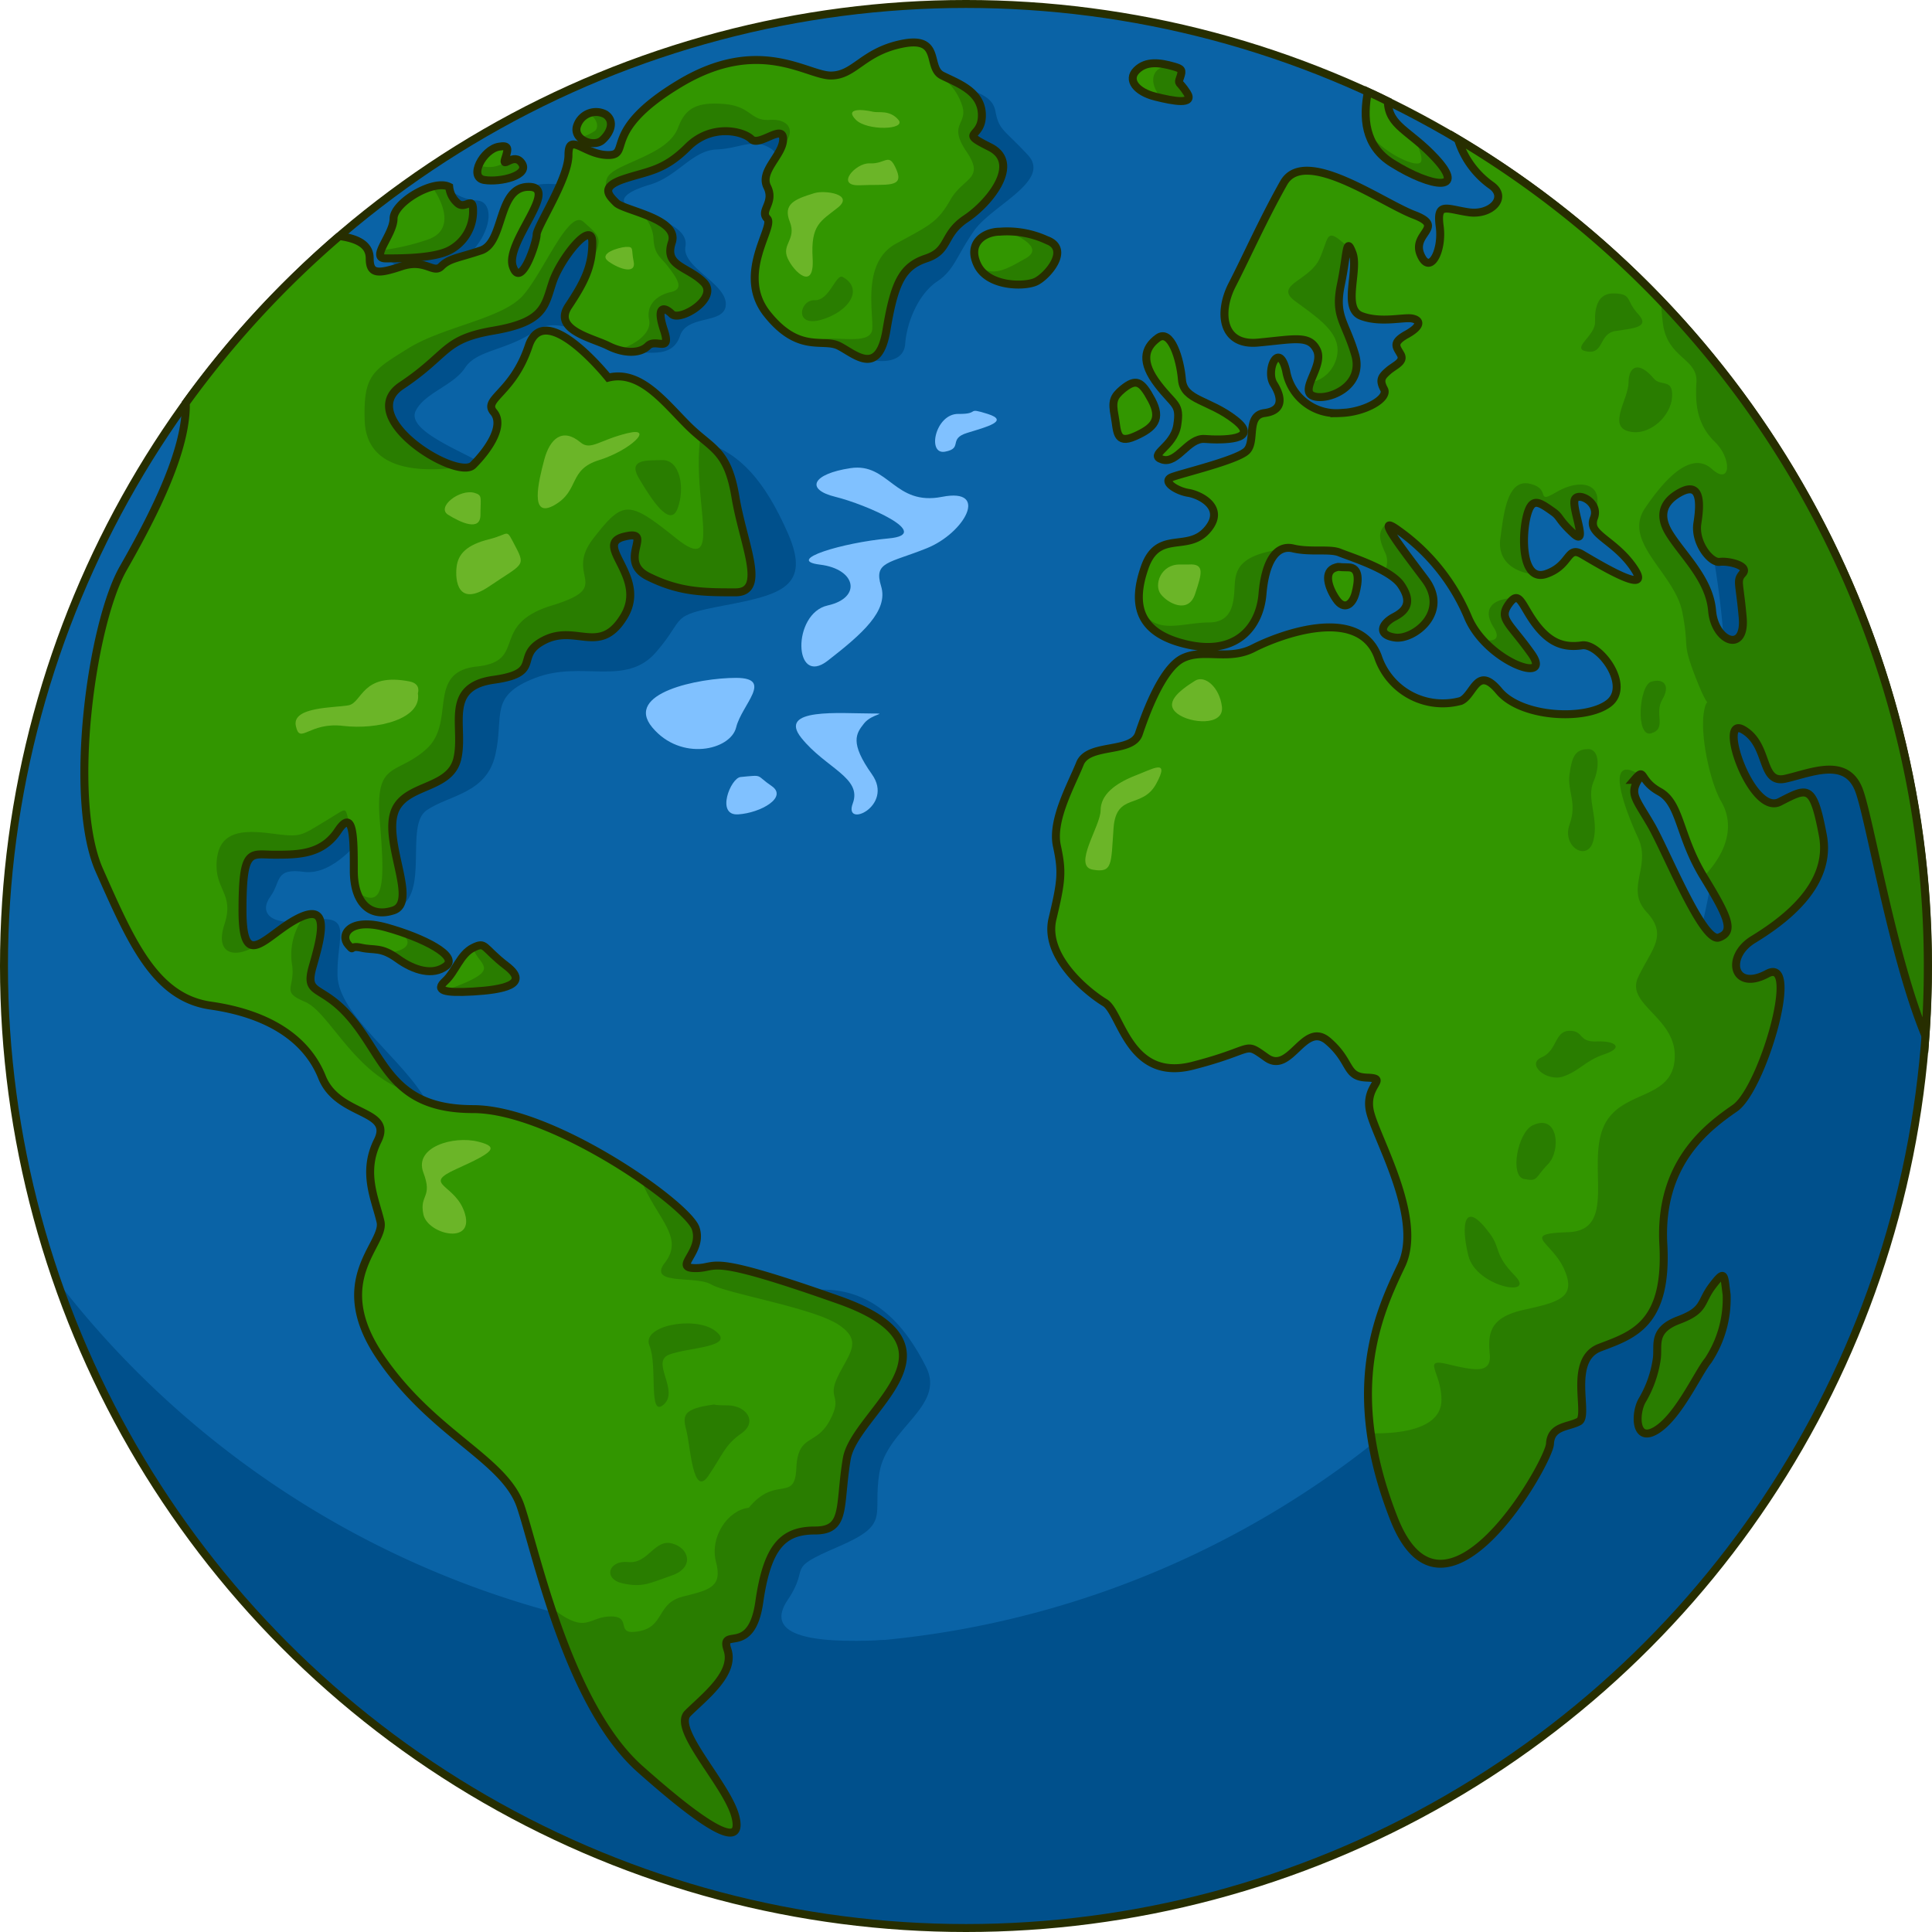<svg xmlns="http://www.w3.org/2000/svg" viewBox="0 0 243 243"><defs><style>.cls-1{fill:#00508c;}.cls-2{fill:#0a63a6;}.cls-3{fill:none;stroke:#272e00;stroke-miterlimit:10;}.cls-4{fill:#80c1ff;}.cls-5{fill:#329600;}.cls-6{fill:#297d00;}.cls-7{fill:#6bb528;}</style></defs><g id="Layer_2" data-name="Layer 2"><g id="Earth_base" data-name="Earth base"><circle class="cls-1" cx="121.5" cy="121.5" r="121"/><path class="cls-2" d="M217.17,89.66A116.63,116.63,0,0,0,201,30.32,121,121,0,0,0,7.1,161,117.15,117.15,0,0,0,217.17,89.66Z"/><circle class="cls-3" cx="121.5" cy="121.5" r="121"/><path class="cls-4" d="M92.59,85.26c-4.71,0-14.14,1.92-10.55,6.23s9.84,2.88,10.55,0S97.36,85.28,92.59,85.26Z"/><path class="cls-4" d="M104.11,76.15c-4.52,1-4.32,10.31,0,6.95s7.67-6.28,6.71-9.38,1-2.85,5.76-4.77,7.91-7.64,1.91-6.46-6.71-4.33-11.51-3.61-5.75,2.67-1.91,3.61,12.46,4.71,6.7,5.23-13.18,2.74-8.62,3.3S108.42,75.19,104.11,76.15Z"/><path class="cls-4" d="M109.67,89.74c-4,0-11.93-.74-8.88,3.07s7.68,5,6.47,8.24,5.23.32,2.41-3.66-2-5.12-1-6.39S111.88,89.75,109.67,89.74Z"/><path class="cls-1" d="M111.29,206.27c-10,.53-15.11-.77-12.19-5.08s-.56-3.7,6.26-6.62,4.32-3.85,5.26-9.39,8.34-8.31,5.87-13.23-6.61-10.31-14.15-9.7-21.1,37.24-21.1,37.24L97.1,217.81Z"/><path class="cls-1" d="M53.66,138.55c-2.9-5.29-11.09-10.87-11.21-15.84s2.11-7.82-3.35-6.95-6.46-1.12-5.09-3,.49-3.6,4.22-3.1,7.2-4.25,7.2-4.25.33,10.59,4.51,8.84.9-10.4,3.72-12.34,7.53-2.06,8.65-7-.87-7.37,5-9.64S78.7,86.46,82.54,82,84,77.5,91.11,76.15s10.93-2.35,8-9.05S93,57,88.75,55.68,35.64,81.74,35.64,81.74L24.32,117.92l23,18.69Z"/><path class="cls-1" d="M60,57.94c-3-1.64-8.84-4-7.71-6.27s4.75-3.17,6.22-5.43,5.31-2.15,8.82-4.64,9.26,2.57,11.86,2.64,5.43.76,6.34-2,5.76-1.36,5.76-4-5.54-4.63-5.08-7.23-4.15-3.68-6.45-4.64-1.47-2.12,2-3.15,5.31-4.3,8.36-4.42,4.75-1.58,7,0,7.18,23.82,9.58,25.36,6.93,2.09,7.15-.89,1.81-6.39,4-7.85,2.39-3.11,4.64-6.36,9.83-6.3,6.78-9.58-3.62-3.08-4.07-5.5-3.54-2.55-6.06-3.73-34.64,5.16-34.64,5.16S73.91,23.65,71.2,23.3s-5-.28-6,1.43a72.46,72.46,0,0,0-3,6.92S55.94,35.05,59,32s3.09-6.67,1-6.78a5.88,5.88,0,0,1-3.41-1.36L47.81,32l3,2.06-6,22.24L59.5,61.5Z"/><path class="cls-4" d="M93.15,97.73c-1.26.12-3.15,4.88-.31,4.7s6.29-2.16,4.21-3.57S96.12,97.45,93.15,97.73Z"/><path class="cls-4" d="M120.55,52.06c-2.91-.05-4,5.17-1.69,4.75s.35-1.61,2.78-2.36,5.4-1.5,2.58-2.39S123.37,52.1,120.55,52.06Z"/></g><g id="land_mass" data-name="land mass"><path class="cls-5" d="M56.5,23.5c-2-1-7,2-7,4s-3,5-1,5,6,0,8-1a5.5,5.5,0,0,0,3-5c0-2-1,0-2-1A3.1,3.1,0,0,1,56.5,23.5Z"/><path class="cls-5" d="M62.75,18.45c-2,.34-3.87,3.87-1.83,4.19s5.71-.59,4.72-2.09-2.56.78-2.1-.6S63.94,18.25,62.75,18.45Z"/><path class="cls-5" d="M76.14,14.38A2.51,2.51,0,0,0,72.53,16c-.33,1.64,2.17,2.56,3.21,1.64S77.39,15.23,76.14,14.38Z"/><path class="cls-5" d="M125.74,29.14c-1.78,0-4.14,1.31-2.82,4.13s5.9,2.82,7.34,2.17,4.47-4.14,1.38-5.25A11.93,11.93,0,0,0,125.74,29.14Z"/><path class="cls-5" d="M147.62,8.36c-1.72-.49-3.45-.74-4.67.48s0,2.72,2.34,3.31,5,1.07,4-.48-1.18-1-.85-1.95S148.62,8.65,147.62,8.36Z"/><path class="cls-5" d="M43.8,118.83c-1.07-1.2.11-3.48,4.79-2.18s9.14,3.6,7.51,4.85-4,.59-6.1-.93-2.93-1-4.57-1.37S44.67,119.81,43.8,118.83Z"/><path class="cls-5" d="M59.5,119.21c-1.64.81-2.21,3-3.51,4.19s-.16,1.52,3.51,1.31,7.26-.87,4.21-3.21S61.16,118.39,59.5,119.21Z"/><path class="cls-5" d="M141.2,48.94c-1.19,1-1.35,1.57-1,3.4s.1,3.62,2.54,2.54,3.4-2.16,2.1-4.59S142.88,47.59,141.2,48.94Z"/><path class="cls-5" d="M145.63,42.51c-1.77,1.3-2.1,3.08,0,5.83s2.87,2.38,2.44,5.14-3.76,3.73-1.88,4.32,3.23-2.75,5.33-2.59,7.14.21,3.84-2.38-6.48-2.43-6.7-5.08S147.25,41.32,145.63,42.51Z"/><path class="cls-5" d="M168.06,71.36c-1.68.44-1,2.54,0,4s2.05.7,2.43-.76.59-3.24-.92-3.24S168.58,71.22,168.06,71.36Z"/><path class="cls-6" d="M206.56,176.11c-.94,1.57-1,5.49,1.79,3.76s5.22-7.22,6.49-8.75a14.08,14.08,0,0,0,2.33-8.28c-.34-2.5-.17-3.23-1.77-1.14s-.86,3.06-4.25,4.33-2.53,3.13-2.76,4.85A14.19,14.19,0,0,1,206.56,176.11Z"/><path class="cls-5" d="M183.38,17.51a11.1,11.1,0,0,0,4.17,5.79c2.19,1.52,0,3.81-2.82,3.4s-4.07-1.36-3.65,1.77-1.26,6.26-2.41,3.55,3.24-3.45-.83-5-13.78-8.63-16.39-4-4.7,9.36-6.47,12.79-1.36,7.7,3.23,7.28,6.48-1,7.42.94-2.2,5-.53,5.75,6.58-1.05,5.33-5.22-2.61-4.77-1.78-8.75.63-6.18,1.46-4-1.33,7,1.11,7.93,5.37.11,6.41.32,1.21.94-.7,2-1.28,1.57-.76,2.51-.73,1.35-1.57,2.08-1.14,1.15-.52,2.3-2.4,2.92-5.53,3a6.41,6.41,0,0,1-6.79-5.33c-.92-3.82-2.61,0-1.56,1.67s1.25,3.35-1.15,3.66-1,3.65-2.3,4.8-7.83,2.71-9.29,3.24.54,1.77,2,2,4.84,1.88,2.34,4.7-6.16-.11-7.83,4.69-.72,8.35,5.49,9.71,9-2.4,9.33-6.37,1.67-6.26,3.86-5.74,4.6,0,5.85.52,6.37,2.09,7.72,4.08.84,3.13-.83,4-2.19,2.3.1,2.61,6.89-3.13,3.76-7.31-6.47-8.45-3.34-6.15a25.44,25.44,0,0,1,8.77,11c2.4,5.53,10.75,8.45,7.93,4.48s-4.17-4.38-2.82-6.26,1.57.21,3.4,2.61,3.6,2.92,5.79,2.61,6.26,5.12,3.34,7.31-11,1.77-13.78-1.57-3.13.52-4.8,1.25a8.6,8.6,0,0,1-10.45-5.63c-2.49-6.47-12.52-2.61-15.65-1s-6.26,0-8.87,1.26-4.69,7-5.53,9.5-6.37,1.14-7.41,3.75-3.6,7.1-2.9,10.34.6,4.38-.55,9.18,4.49,9.29,6.58,10.55,3,10,11.06,7.93,6.27-3.13,9.29-1,4.7-4.7,7.73-2.09,2.09,4.49,4.9,4.59-.21.84.32,4,6.89,13.57,4,19.62-7.3,15.66-.94,31.84,19.52-7.1,19.63-9.39,2.3-2.09,3.65-2.82-1.46-7.73,2.61-9.29,8.56-2.82,8-13,5.53-14.72,9-17.12,8.35-19.21,4.07-16.91-5.33-2.11-1.78-4.29,10-6.67,8.77-13.14-1.88-6-5.43-4.18-7.93-11-4.59-9.08,2.09,6.89,5.32,6.16,7.73-2.82,9.29,1.56c1.36,3.79,4.19,20.83,8.31,30.78.19-2.82.3-5.66.3-8.52A120.94,120.94,0,0,0,183.38,17.51Zm15.51,52.16c-1.8-1-1.38,1.48-4.42,2.52s-3.09-4.51-2.47-7.13,1.5-2,3.38-.66c.91.65.61.95,2.52,2.71s-.15-3,.14-4.19,3.28.24,2.42,2.28,2.66,2.67,5.09,6.33S200.7,70.72,198.89,69.67Zm17.3,48.25c-2,.7-6.63-10.89-8.52-14.15s-2.73-3.89-1.63-5.68h-.49c1.45-1.68.49,0,3.17,1.48s2.42,5.57,5.57,10.72S218.18,117.22,216.19,117.92Zm3-45.82c-.82,1-.4,1,0,5.56s-3.52,3.09-3.85-.86-3.66-6.94-5.37-9.69-.25-4.31,1.38-5.19c2.66-1.42,2.52,1.48,2.14,3.9s1.66,5,2.8,4.85S220,71.15,219.21,72.1Z"/><path class="cls-5" d="M172.05,11.54c-.62,3.18-.47,6.81,3.08,9,5,3.12,9.39,3.64,5.42-.64-3.27-3.54-5.9-4-6-7.16C173.75,12.34,172.91,11.93,172.05,11.54Z"/><path class="cls-5" d="M124.5,18.5c-4-2-1-1-1-4s-3-4-5-5,0-5-5-4-6,4-9,4-9-5-19,1-6,9-9,9-5-3-5,0-4,9-4,10-2,7-3,4,6-10,2-10-3,7-6,8-4,1-5,2-2-1-5,0-4,1-4-1c0-1.5-1.13-2.44-3.81-2.81a121.6,121.6,0,0,0-19.32,21c.13,5.8-3.87,13.79-7.87,20.79s-7,29-3,38,7,16,14,17,12,4,14,9,9,4,7,8-.29,7.36.36,10.18-6.65,7.3,0,17.06S63.5,183.5,65.5,189.5s6,25,15,33,13,10,12,6-8-11-6-13,6-5,5-8,3,1,4-6,3-9,7-9,3-3,4-9,16-14-1-20-15-4-18-4,1-2,0-5-18-15-28-15-11-6-15-11-6.3-3-5.15-7,2.15-8-1.85-6-7,7-7-1,1-7,4-7,6,0,8-3,2,1,2,5,2,6,5,5-1-8,0-12,7-3,8-7-1.82-9.11,4.59-10,2.41-3,6.41-5,7,2,10-3-4-9,0-10-1,3,3,5,7,2,11,2,1-6,0-12-3-6-6-9-6-7-10-6c0,0-8-10-10-4s-5.82,6.66-4.41,8.33S61.5,56.5,59.5,58.5s-15-6-9-10,5.18-5.83,11.59-6.92S68.5,38.5,69.5,35.5s5-8,5-5-1,5-3,8,3,4,5,5,4,1,5,0,3,1,2-2,0-3,1-2,6-2,4-4-5-2-4-5-6-4-7-5-2-2,1-3,5-1,8-4,7-2,8-1,4-2,4,0-3,4-2,6-1,3,0,4-4,7,0,12,7,3,9,4,5,4,6-2,2-8,5-9,2-3,5-5S128.5,20.5,124.5,18.5Z"/><path class="cls-6" d="M44.5,128.5c-4-5-6.3-3-5.15-7,1-3.67,2-7.33-1-6.36a8,8,0,0,0-1.59,6.36c.32,2.89-1.46,3.21,1.61,4.51s6.22,9.14,13,11.29h0C48.32,135.11,47,131.61,44.5,128.5Z"/><path class="cls-6" d="M102.5,192.5c4,0,3-3,4-9s16-14-1-20-15-4-18-4,1-2,0-5c-.38-1.15-3.1-3.61-6.87-6.21a11.09,11.09,0,0,0,.61,1.46c1.91,3.88,4.66,6.14,2.4,9.05s3.87,1.61,5.81,2.75,12.6,2.9,15.91,5,1.38,3.72,0,6.63.73,2.26-1,5.49-4,1.61-4.2,6-2.58.8-6,5-2.91,3.88-2.26,7.92,1,4.85-1.46,7.11.49,3.07-3.07,5.81-5.33,5.82-2.74,9.21c2.24,3,5.33,8,5.26,10.09,2.27,1.25,3.16.83,2.63-1.29-1-4-8-11-6-13s6-5,5-8,3,1,4-6S98.5,192.5,102.5,192.5Z"/><path class="cls-6" d="M44.19,104.15a8.11,8.11,0,0,1,.21,1.28,2.94,2.94,0,0,0-.19-1.23S44.19,104.17,44.19,104.15Z"/><path class="cls-6" d="M44.89,112.2h0a3.34,3.34,0,0,0,4.61,2.3c3-1-1-8,0-12s7-3,8-7-1.82-9.11,4.59-10,2.41-3,6.41-5,7,2,10-3-4-9,0-10-1,3,3,5,7,2,11,2,1-6,0-12c-.75-4.5-2.06-5.62-3.93-7.17l-.51-.12c-1,8,3,17.31-3,12.51s-6.65-4.86-10.43,0,2.76,6-5.2,8.43-3,7-9.44,7.68-2.58,7-6.37,10.39-6.47,1.37-5.85,9S48.45,114.59,44.89,112.2Z"/><path class="cls-6" d="M28.23,116.26c-1.3,3.93,1.51,4.44,4.48,2.39-1.37.67-2.21.07-2.21-4.15,0-8,1-7,4-7s6,0,8-3c.79-1.19,1.27-1.27,1.56-.7-.86-2.36,0-2.41-3.07-.57-3.23,1.94-3.07,2.1-6.79,1.61s-6.62-.32-6.94,3.4S29.52,112.33,28.23,116.26Z"/><path class="cls-6" d="M48.79,119.83h0a7.22,7.22,0,0,1,1.22.74c2.06,1.52,4.47,2.18,6.1.93,1.47-1.13-2-3.1-6.16-4.44C52.62,118.66,50.7,119.7,48.79,119.83Z"/><path class="cls-6" d="M55.94,124.6a12.24,12.24,0,0,0,3.56.11c3.67-.22,7.26-.87,4.21-3.21-1.67-1.29-2.28-2.1-2.76-2.43l-1.45.14C60.19,121.62,63.66,121.85,55.94,124.6Z"/><path class="cls-6" d="M45.87,52.88c.17,5.33,5,6.82,12,5.88-4-.68-12.42-6.89-7.36-10.26,6-4,5.18-5.83,11.59-6.92S68.5,38.5,69.5,35.5s5-8,5-5A10.59,10.59,0,0,1,74,33.71c.23-.43.46-.85.64-1.24,1.25-2.66.6-2.89-1.25-4.57s-5,6.3-7.61,9.26-10,3.89-14.44,6.66S45.69,47.15,45.87,52.88Z"/><path class="cls-6" d="M76.16,24a.68.68,0,0,0,.64.77c-.55-.74-.53-1.49,1.7-2.23,3-1,5-1,8-4s7-2,8-1,4-2,4,0a2.51,2.51,0,0,1-.18.88c1.91-1.8,1-3.51-1.49-3.34s-2.29-1.72-5.77-2-4.87.57-5.76,2.94-3.82,3.45-6.61,4.72S76.28,22.49,76.16,24Z"/><path class="cls-6" d="M81.5,43.5c1-1,3,1,2-2s0-3,1-2,6-2,4-4-5-2-4-5c.62-1.86-1.84-2.95-4-3.75a4.56,4.56,0,0,1,1.69,3.18c.1,2.17.88,2.33,1.88,3.66s2.1,2.75.32,3.14-3.13,1.61-2.75,3.49-2.2,3.23-3.39,3.62a2.23,2.23,0,0,1-.62.1C79.19,44.46,80.68,44.32,81.5,43.5Z"/><path class="cls-6" d="M124.5,18.5c-4-2-1-1-1-4s-2.88-4-4.88-4.94l-.16.15A7.16,7.16,0,0,1,121,13.23c.82,2.42-1.84,2.3.55,5.82s-.38,3.23-2,6.06-2.54,3.19-6.84,5.53-2.86,8.52-3,10.73-4.91.73-6.59,1.43c-.16.07-.37.17-.59.29a8.58,8.58,0,0,1,3,.41c2,1,5,4,6-2s2-8,5-9,2-3,5-5S128.5,20.5,124.5,18.5Z"/><path class="cls-6" d="M53.66,30.18a28.51,28.51,0,0,1-5.4,1.26l-.34.86a.7.7,0,0,0,.58.2c2,0,6,0,8-1a5.5,5.5,0,0,0,3-5c0-2-1,0-2-1a3.1,3.1,0,0,1-1-2,3,3,0,0,0-1.93-.08l0,.4C55.8,25.7,57.17,29.08,53.66,30.18Z"/><path class="cls-6" d="M65.64,20.55c-.76-1.18-1.88-.06-2.13-.14a3.59,3.59,0,0,1-3.29.36c-.35.89-.24,1.72.7,1.87C63,23,66.63,22.05,65.64,20.55Z"/><path class="cls-6" d="M76.14,14.38a2.28,2.28,0,0,0-2-.15l-.07.13c1.1.5,1.35,1.85.6,2.2a5.23,5.23,0,0,1-1.71.72,2.22,2.22,0,0,0,2.78.31C76.79,16.67,77.39,15.23,76.14,14.38Z"/><path class="cls-7" d="M73,55.63c-2.27-1.88-3.85-.46-4.56,2.24s-1.88,7.48,1.31,5.65,1.69-4.44,5.6-5.65,7.08-4.24,3.55-3.38S74.28,56.72,73,55.63Z"/><path class="cls-7" d="M61.58,67.81c-2.88.71-3.95,1.85-4.15,3.49s.1,5.18,4.15,2.42,4.59-2.46,3.28-4.93S64.24,67.14,61.58,67.81Z"/><path class="cls-7" d="M59.71,62c-1.86-.57-4.89,1.79-3.34,2.75s4.06,2.15,4.06,0S60.71,62.3,59.71,62Z"/><path class="cls-7" d="M51.51,85.71c-6-1.17-5.93,2.67-7.67,3s-7.15.15-6.63,2.59,1.6-.52,5.95,0,9.92-.88,9.4-4.1C52.56,87.19,53,86,51.51,85.71Z"/><path class="cls-7" d="M60.17,143.6c-3.15-.8-8.13.68-6.92,3.88s-.52,2.74,0,5.25,6.33,3.89,5.25,0-5.63-3.65-1.07-5.71S62.89,144.28,60.17,143.6Z"/><path class="cls-6" d="M94.14,189.65c-2.59.29-4.91,3.67-4.08,6.82s-.83,3.51-4.16,4.34-2.29,3.75-5.51,4.36-.73-1.86-3.55-1.86-3,2.29-7.13-.83l-.24.18c2.43,7.23,5.93,15.3,11,19.84q13.5,12,12,6c-1-4-8-11-6-13s6-5,5-8,3,1,4-6c.72-5,2-7.47,4.08-8.45C97.27,191.09,95.11,189.55,94.14,189.65Z"/><path class="cls-7" d="M102.47,24.28c-2.62.79-4,1.41-3.13,3.62s-1.06,2.81-.28,4.57,3.4,4.2,3.15,0,1-4.64,3.15-6.34S103.75,23.9,102.47,24.28Z"/><path class="cls-7" d="M109.35,20.55c-1.74-.08-4.41,2.91-1.14,2.75s5.54.39,4.55-1.94S111.48,20.66,109.35,20.55Z"/><path class="cls-7" d="M109.83,14.06c-1.5-.35-3.61-.44-2.19,1s6.44,1.27,5.35,0S110.5,14.22,109.83,14.06Z"/><path class="cls-7" d="M78.68,31.06c-.85.06-3.55.82-2.12,1.84s3.48,1.59,3.14,0S79.81,31,78.68,31.06Z"/><path class="cls-6" d="M222.31,122.21c-4.28,2.3-5.33-2.11-1.78-4.29s10-6.67,8.77-13.14-1.88-6-5.43-4.18-7.93-11-4.59-9.08,2.09,6.89,5.32,6.16,7.73-2.82,9.29,1.56c1.36,3.79,4.19,20.83,8.31,30.78.19-2.82.3-5.66.3-8.52a120.58,120.58,0,0,0-33.56-83.61A25.48,25.48,0,0,0,209.2,41c.72,4.11,4.36,4.11,4.17,7.1s.19,5.41,2.34,7.5,2,5.54-.39,3.39-5.47.58-8.4,4.9,3.71,8.19,4.67,13.08-.18,3.52,1.78,8.49,1.36,1.28.92,4.25.83,8.76,2.2,11.11,1.37,5.67-2.2,9.44c3.14,5.15,3.89,6.93,1.9,7.63s-6.63-10.89-8.52-14.15-2.73-3.89-1.63-5.68h-.49a4.88,4.88,0,0,1,.58-.6,2.32,2.32,0,0,0-.58-.4c-3.52-1.61-1.18,4.73.49,8.34s-1.67,6.36,1.07,9.32.59,4.67-1.07,8.19,5,5.08,4.59,10.35-7,3.72-9,8.61,1.76,12.9-4.38,13.11-2.07,1.15-.51,4.67-.59,4.11-5.06,5.09-4.52,3.12-4.3,5.62-2,2-5.3,1.22-.78,1-.78,4.49-4.69,4.3-8.86,4.2a47.78,47.78,0,0,0,2.88,10.49c6.37,16.18,19.52-7.1,19.63-9.39s2.3-2.09,3.65-2.82-1.46-7.73,2.61-9.29,8.56-2.82,8-13,5.53-14.72,9-17.12S226.59,119.91,222.31,122.21Zm-7-45.41c-.33-3.94-3.66-6.94-5.37-9.69s-.25-4.31,1.38-5.19c2.66-1.42,2.52,1.48,2.14,3.9s1.66,5,2.8,4.85,3.75.48,2.92,1.43-.4,1,0,5.56S215.67,80.75,215.34,76.8Z"/><path class="cls-6" d="M187.39,155.16c-3.26-4.44-3.68-1.13-2.7,2.79s8.57,5.3,5.87,2.53S188.81,157.09,187.39,155.16Z"/><path class="cls-6" d="M192.77,141.54c-1.9.92-2.9,6.4-1.08,6.75s1.32-.14,3-1.85S196,140,192.77,141.54Z"/><path class="cls-6" d="M197.43,129.65c-1.94,0-1.52,2.48-3.53,3.34s.67,3.15,2.77,2.39,2.67-1.95,5.15-2.79,1.34-1.7-1-1.6S199.24,129.65,197.43,129.65Z"/><path class="cls-6" d="M84.52,194.13c-2.23-.58-3,2.6-5.5,2.34s-3.21,2.13-.7,2.68,3.33,0,6.2-1S86.68,194.68,84.52,194.13Z"/><path class="cls-6" d="M89.09,176.76c-3.38.56-3.19,1.48-2.73,3.3s.8,8.41,2.73,5.57,2.06-3.87,4.16-5.34.61-3.53-1.77-3.53S90.47,176.54,89.09,176.76Z"/><path class="cls-6" d="M89.85,167.31c-2.55-1.8-9.21-.58-8.16,1.95s-.2,9.16,1.79,7.4-1.65-5.34.65-6.27S92.88,169.46,89.85,167.31Z"/><path class="cls-6" d="M83.28,57.87c-1.85.06-4.41-.2-2.89,2.34s3.9,6.32,4.85,3.71S85.51,57.8,83.28,57.87Z"/><path class="cls-6" d="M106,34.84c-.86-.48-1.66,3-3.54,2.92s-2.62,3.45.83,2.46S108.71,36.36,106,34.84Z"/><path class="cls-6" d="M130.26,35.44c1.45-.66,4.47-4.14,1.38-5.25a11.36,11.36,0,0,0-4.8-1.05c1.51.67,4.43,2.09,2.16,3.36s-4.2,2.54-6.08.77C124.23,36.09,128.82,36.09,130.26,35.44Z"/><path class="cls-6" d="M199.8,94.22c-1.72,0-2.09,1-2.39,3.17s1,3.55,0,6.33,2.29,4.77,3,2-.9-5.27,0-7.36S201.06,94.25,199.8,94.22Z"/><path class="cls-6" d="M207.69,85.74c-1.55.47-2,7.08,0,6.49s.33-2.48,1.39-4.25S209.24,85.27,207.69,85.74Z"/><path class="cls-7" d="M142.71,97.58c-2.5,1-4.28,2.39-4.28,4.35s-3.55,7-1,7.45,2.3-.69,2.63-5.23,3.6-2.32,5.37-5.58S145,96.72,142.71,97.58Z"/><path class="cls-7" d="M150.31,85.62c-2.18,1.36-3.88,2.84-2.25,4.12s5.93,1.6,5.63-.86S151.53,84.86,150.31,85.62Z"/><path class="cls-7" d="M148.36,71c-2.37,0-3.25,2.56-2.37,3.72s3.47,2.55,4.32,0,1.26-3.86-.8-3.72"/><path class="cls-6" d="M195.75,61.9c-2.73,1.6-.53-.43-3.36-1.06s-3.26,3.78-3.68,6.88c-.4,2.91,1.82,4.4,4.72,4.56-2-.46-2-5-1.43-7.22.62-2.61,1.5-2,3.38-.66.91.65.61.95,2.52,2.71s-.15-3,.14-4.19,3.28.24,2.42,2.28a1.55,1.55,0,0,0,.46,1.8c0-1.19,0-2.73,0-4C201,60.73,198.48,60.31,195.75,61.9Z"/><path class="cls-6" d="M149.51,81.08c6.2,1.36,9-2.4,9.33-6.37.23-2.83,1-4.81,2.2-5.52a5.25,5.25,0,0,0-.57,0c-4.49.79-5.06,2.42-5.17,4.35s-.11,4.75-3.25,4.75-6.63,1.57-8.2-1.35a1.42,1.42,0,0,0-.4-.51C144,78.66,145.79,80.27,149.51,81.08Z"/><path class="cls-6" d="M175.44,77.53c-1.67.84-2.19,2.3.1,2.61s6.89-3.13,3.76-7.31c-2.86-3.81-5.88-7.69-4-6.59-.46-.34-.83-.48-1-.29-1,.93-.9,1.83,0,3.74a2.61,2.61,0,0,1-.14,2.16,6.4,6.4,0,0,1,2.13,1.72C177.63,75.55,177.11,76.7,175.44,77.53Z"/><path class="cls-6" d="M192.66,82.12c-2.82-4-4.17-4.38-2.82-6.26a2,2,0,0,1,.67-.66c-3.1.12-4,1.57-2.65,3.7s-1.21,1.6-1.21,1.6C189.92,84,194.94,85.33,192.66,82.12Z"/><path class="cls-6" d="M162.92,37.89c2.79,2.06,5.45,3.8,5.31,6.35a4.23,4.23,0,0,1-3.44,3.89c-.26.75-.32,1.36.31,1.64,1.67.73,6.58-1.05,5.33-5.22s-2.61-4.77-1.78-8.75c.53-2.53.64-4.33.87-4.76-2.83-2.55-2.27-1.38-3.53,1.46S160.12,35.84,162.92,37.89Z"/><path class="cls-6" d="M208,47.6c-1.95-2.3-3.17-1.47-3.17.53s-2.62,5.44,0,6.12,5.34-1.91,5.48-4.32S208.86,48.67,208,47.6Z"/><path class="cls-6" d="M203.13,36.91c-2.2-.14-2.57,1.82-2.51,3.58s-3.16,3.38-1,3.72,1.46-2.23,3.54-2.57,4.49-.41,2.89-2.13S205.31,37,203.13,36.91Z"/><path class="cls-6" d="M148.43,9.72c.33-1,.19-1.07-.81-1.36-.39-.11-.78-.21-1.17-.28l0,.31c-1.43.29-2.09,1.86-.43,3.93h0c2.13.49,4.22.74,3.29-.65S148.1,10.71,148.43,9.72Z"/><path class="cls-6" d="M180.55,19.91a24.42,24.42,0,0,0-2.59-2.4c.61,1.29,1.16,2.79.59,3-1,.45-5.08-1.72-6.47-3.95a6.67,6.67,0,0,0,3,3.95C180.14,23.67,184.52,24.19,180.55,19.91Z"/></g><g id="Layer_5" data-name="Layer 5"><path class="cls-3" d="M56.5,23.5c-2-1-7,2-7,4s-3,5-1,5,6,0,8-1a5.5,5.5,0,0,0,3-5c0-2-1,0-2-1A3.1,3.1,0,0,1,56.5,23.5Z"/><path class="cls-3" d="M62.75,18.45c-2,.34-3.87,3.87-1.83,4.19s5.71-.59,4.72-2.09-2.56.78-2.1-.6S63.94,18.25,62.75,18.45Z"/><path class="cls-3" d="M76.14,14.38A2.51,2.51,0,0,0,72.53,16c-.33,1.64,2.17,2.56,3.21,1.64S77.39,15.23,76.14,14.38Z"/><path class="cls-3" d="M125.74,29.14c-1.78,0-4.14,1.31-2.82,4.13s5.9,2.82,7.34,2.17,4.47-4.14,1.38-5.25A11.93,11.93,0,0,0,125.74,29.14Z"/><path class="cls-3" d="M147.62,8.36c-1.72-.49-3.45-.74-4.67.48s0,2.72,2.34,3.31,5,1.07,4-.48-1.18-1-.85-1.95S148.62,8.65,147.62,8.36Z"/><path class="cls-3" d="M43.8,118.83c-1.07-1.2.11-3.48,4.79-2.18s9.14,3.6,7.51,4.85-4,.59-6.1-.93-2.93-1-4.57-1.37S44.67,119.81,43.8,118.83Z"/><path class="cls-3" d="M59.5,119.21c-1.64.81-2.21,3-3.51,4.19s-.16,1.52,3.51,1.31,7.26-.87,4.21-3.21S61.16,118.39,59.5,119.21Z"/><path class="cls-3" d="M141.2,48.94c-1.19,1-1.35,1.57-1,3.4s.1,3.62,2.54,2.54,3.4-2.16,2.1-4.59S142.88,47.59,141.2,48.94Z"/><path class="cls-3" d="M145.63,42.51c-1.77,1.3-2.1,3.08,0,5.83s2.87,2.38,2.44,5.14-3.76,3.73-1.88,4.32,3.23-2.75,5.33-2.59,7.14.21,3.84-2.38-6.48-2.43-6.7-5.08S147.25,41.32,145.63,42.51Z"/><path class="cls-3" d="M168.06,71.36c-1.68.44-1,2.54,0,4s2.05.7,2.43-.76.59-3.24-.92-3.24S168.58,71.22,168.06,71.36Z"/><path class="cls-3" d="M206.56,176.11c-.94,1.57-1,5.49,1.79,3.76s5.22-7.22,6.49-8.75a14.08,14.08,0,0,0,2.33-8.28c-.34-2.5-.17-3.23-1.77-1.14s-.86,3.06-4.25,4.33-2.53,3.13-2.76,4.85A14.19,14.19,0,0,1,206.56,176.11Z"/><path class="cls-3" d="M183.38,17.51a11.1,11.1,0,0,0,4.17,5.79c2.19,1.52,0,3.81-2.82,3.4s-4.07-1.36-3.65,1.77-1.26,6.26-2.41,3.55,3.24-3.45-.83-5-13.78-8.63-16.39-4-4.7,9.36-6.47,12.79-1.36,7.7,3.23,7.28,6.48-1,7.42.94-2.2,5-.53,5.75,6.58-1.05,5.33-5.22-2.61-4.77-1.78-8.75.63-6.18,1.46-4-1.33,7,1.11,7.93,5.37.11,6.41.32,1.21.94-.7,2-1.28,1.57-.76,2.51-.73,1.35-1.57,2.08-1.14,1.15-.52,2.3-2.4,2.92-5.53,3a6.41,6.41,0,0,1-6.79-5.33c-.92-3.82-2.61,0-1.56,1.67s1.25,3.35-1.15,3.66-1,3.65-2.3,4.8-7.83,2.71-9.29,3.24.54,1.77,2,2,4.84,1.88,2.34,4.7-6.16-.11-7.83,4.69-.72,8.35,5.49,9.71,9-2.4,9.33-6.37,1.67-6.26,3.86-5.74,4.6,0,5.85.52,6.37,2.09,7.72,4.08.84,3.13-.83,4-2.19,2.3.1,2.61,6.89-3.13,3.76-7.31-6.47-8.45-3.34-6.15a25.44,25.44,0,0,1,8.77,11c2.4,5.53,10.75,8.45,7.93,4.48s-4.17-4.38-2.82-6.26,1.57.21,3.4,2.61,3.6,2.92,5.79,2.61,6.26,5.12,3.34,7.31-11,1.77-13.78-1.57-3.13.52-4.8,1.25a8.6,8.6,0,0,1-10.45-5.63c-2.49-6.47-12.52-2.61-15.65-1s-6.26,0-8.87,1.26-4.69,7-5.53,9.5-6.37,1.14-7.41,3.75-3.6,7.1-2.9,10.34.6,4.38-.55,9.18,4.49,9.29,6.58,10.55,3,10,11.06,7.93,6.27-3.13,9.29-1,4.7-4.7,7.73-2.09,2.09,4.49,4.9,4.59-.21.84.32,4,6.89,13.57,4,19.62-7.3,15.66-.94,31.84,19.52-7.1,19.63-9.39,2.3-2.09,3.65-2.82-1.46-7.73,2.61-9.29,8.56-2.82,8-13,5.53-14.72,9-17.12,8.35-19.21,4.07-16.91-5.33-2.11-1.78-4.29,10-6.67,8.77-13.14-1.88-6-5.43-4.18-7.93-11-4.59-9.08,2.09,6.89,5.32,6.16,7.73-2.82,9.29,1.56c1.36,3.79,4.19,20.83,8.31,30.78.19-2.82.3-5.66.3-8.52A120.94,120.94,0,0,0,183.38,17.51Zm15.51,52.16c-1.8-1-1.38,1.48-4.42,2.52s-3.09-4.51-2.47-7.13,1.5-2,3.38-.66c.91.65.61.95,2.52,2.71s-.15-3,.14-4.19,3.28.24,2.42,2.28,2.66,2.67,5.09,6.33S200.7,70.72,198.89,69.67Zm17.3,48.25c-2,.7-6.63-10.89-8.52-14.15s-2.73-3.89-1.63-5.68h-.49c1.45-1.68.49,0,3.17,1.48s2.42,5.57,5.57,10.72S218.18,117.22,216.19,117.92Zm3-45.82c-.82,1-.4,1,0,5.56s-3.52,3.09-3.85-.86-3.66-6.94-5.37-9.69-.25-4.31,1.38-5.19c2.66-1.42,2.52,1.48,2.14,3.9s1.66,5,2.8,4.85S220,71.15,219.21,72.1Z"/><path class="cls-3" d="M172.05,11.54c-.62,3.18-.47,6.81,3.08,9,5,3.12,9.39,3.64,5.42-.64-3.27-3.54-5.9-4-6-7.16C173.75,12.34,172.91,11.93,172.05,11.54Z"/><path class="cls-3" d="M124.5,18.5c-4-2-1-1-1-4s-3-4-5-5,0-5-5-4-6,4-9,4-9-5-19,1-6,9-9,9-5-3-5,0-4,9-4,10-2,7-3,4,6-10,2-10-3,7-6,8-4,1-5,2-2-1-5,0-4,1-4-1c0-1.5-1.13-2.44-3.81-2.81a121.6,121.6,0,0,0-19.32,21c.13,5.8-3.87,13.79-7.87,20.79s-7,29-3,38,7,16,14,17,12,4,14,9,9,4,7,8-.29,7.36.36,10.18-6.65,7.3,0,17.06S63.5,183.5,65.5,189.5s6,25,15,33,13,10,12,6-8-11-6-13,6-5,5-8,3,1,4-6,3-9,7-9,3-3,4-9,16-14-1-20-15-4-18-4,1-2,0-5-18-15-28-15-11-6-15-11-6.3-3-5.15-7,2.15-8-1.85-6-7,7-7-1,1-7,4-7,6,0,8-3,2,1,2,5,2,6,5,5-1-8,0-12,7-3,8-7-1.82-9.11,4.59-10,2.41-3,6.41-5,7,2,10-3-4-9,0-10-1,3,3,5,7,2,11,2,1-6,0-12-3-6-6-9-6-7-10-6c0,0-8-10-10-4s-5.82,6.66-4.41,8.33S61.5,56.5,59.5,58.5s-15-6-9-10,5.18-5.83,11.59-6.92S68.5,38.5,69.5,35.5s5-8,5-5-1,5-3,8,3,4,5,5,4,1,5,0,3,1,2-2,0-3,1-2,6-2,4-4-5-2-4-5-6-4-7-5-2-2,1-3,5-1,8-4,7-2,8-1,4-2,4,0-3,4-2,6-1,3,0,4-4,7,0,12,7,3,9,4,5,4,6-2,2-8,5-9,2-3,5-5S128.5,20.5,124.5,18.5Z"/></g></g></svg>